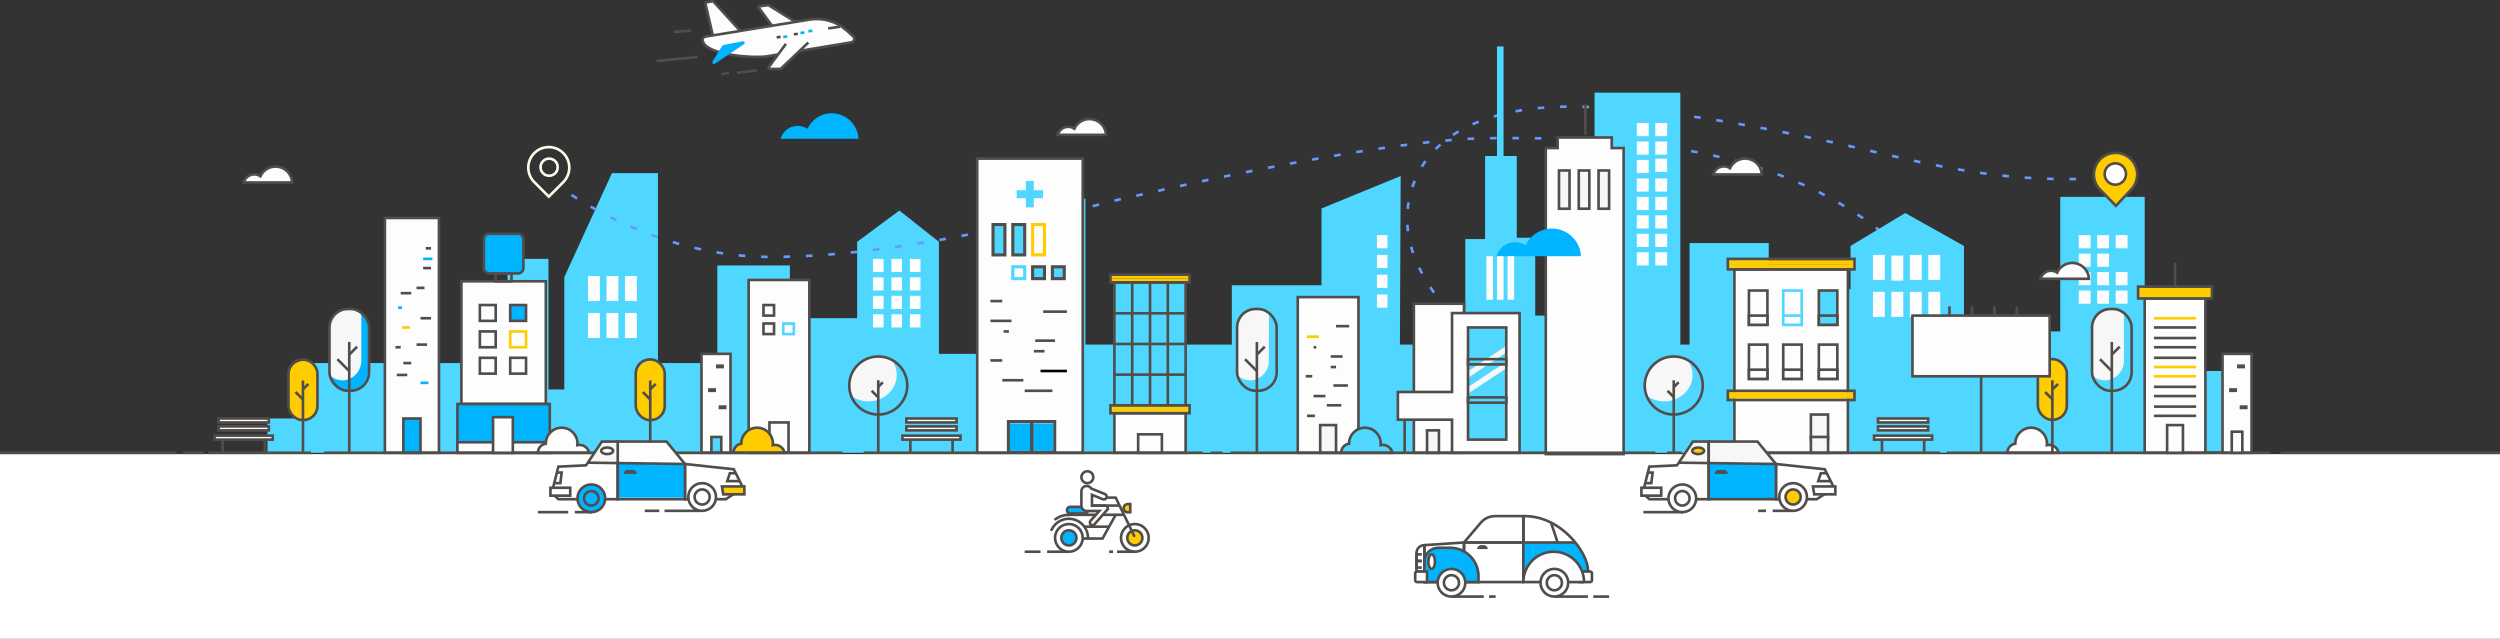 <svg id="e0WNcfZ92PH1" xmlns="http://www.w3.org/2000/svg" xmlns:xlink="http://www.w3.org/1999/xlink" viewBox="0 0 1895.08 484.23" shape-rendering="geometricPrecision" text-rendering="geometricPrecision"><rect x="0" y="0" width="1895.08" height="484.23" fill="#333333" stroke="none"/><g><g><rect width="1895.08" height="141" rx="0" ry="0" transform="translate(0 344.23)" fill="#fff"/><g><circle r="6.5" transform="translate(416.25 126.73)" fill="none" stroke="#fffbeb" stroke-width="2" stroke-miterlimit="10"/><path d="M416,149.05l-11-11c-4.452-4.45-5.784-11.143-3.376-16.958s8.082-9.607,14.376-9.607s11.968,3.792,14.376,9.607s1.075,12.508-3.376,16.958v0Z" fill="none" stroke="#fffbeb" stroke-width="2" stroke-miterlimit="10"/></g><polygon points="235.75,275.23 241.14,275.23 345.18,275.23 384.75,275.23 384.75,196.23 415.75,196.23 415.75,295.23 427.75,295.23 427.75,210.11 463.88,131.23 498.75,131.23 498.75,275.23 543.75,275.23 543.75,201.23 598.75,201.23 598.75,275.23 610.75,275.23 610.75,241.23 649.75,241.23 649.75,183.32 681.74,159.58 711.75,183.32 711.75,268.23 770.75,268.23 770.75,185.41 822.75,150.18 822.75,261.23 858.75,261.23 858.75,275.85 858.75,292.23 885.75,292.23 885.75,343.23 202.75,343.23 202.75,317.23 235.75,317.23 235.75,275.23 235.75,275.23" fill="#50d7ff"/><polygon points="349.75,306.23 413.75,306.23 413.75,213.23 349.75,213.23 349.75,306.23 349.75,306.23" fill="#fdfdfd" stroke="#514d4b" stroke-width="2" stroke-miterlimit="2.61"/><polygon points="363.75,243.23 375.75,243.23 375.75,231.23 363.75,231.23 363.75,243.23 363.75,243.23" fill="#fdfdfd" stroke="#514d4b" stroke-width="2" stroke-miterlimit="2.61"/><rect width="38" height="3" rx="0" ry="0" transform="translate(165.75 317.23)" fill="#fdfdfd" stroke="#514d4b" stroke-width="2" stroke-miterlimit="2.61"/><rect width="38" height="3" rx="0" ry="0" transform="translate(165.75 323.23)" fill="#fdfdfd" stroke="#514d4b" stroke-width="2" stroke-miterlimit="2.61"/><rect width="44" height="3" rx="0" ry="0" transform="translate(162.75 330.23)" fill="#fdfdfd" stroke="#514d4b" stroke-width="2" stroke-miterlimit="2.61"/><line x1="168.75" y1="343.23" x2="168.75" y2="333.23" fill="none" stroke="#514d4b" stroke-width="2" stroke-miterlimit="2.61"/><line x1="200.75" y1="333.23" x2="200.75" y2="343.23" fill="none" stroke="#514d4b" stroke-width="2" stroke-miterlimit="2.61"/><rect width="38" height="3" rx="0" ry="0" transform="translate(687.08 317.23)" fill="#fdfdfd" stroke="#514d4b" stroke-width="2" stroke-miterlimit="2.61"/><rect width="38" height="3" rx="0" ry="0" transform="translate(687.08 323.23)" fill="#fdfdfd" stroke="#514d4b" stroke-width="2" stroke-miterlimit="2.61"/><rect width="44" height="3" rx="0" ry="0" transform="translate(684.08 330.23)" fill="#fdfdfd" stroke="#514d4b" stroke-width="2" stroke-miterlimit="2.61"/><line x1="690.08" y1="343.23" x2="690.08" y2="333.23" fill="none" stroke="#514d4b" stroke-width="2" stroke-miterlimit="2.61"/><line x1="722.08" y1="333.23" x2="722.08" y2="343.23" fill="none" stroke="#514d4b" stroke-width="2" stroke-miterlimit="2.61"/><g><path d="M433.25,147.73c18,12,76,46.38,148,47c116,1,263-44,270-44c0,0,190.5-45.5,278-46c99.93-.57,206.76,4.07,290.34,65.94c30.27,22.4,61.22,64.77,28.32,99.26-15.28,16-37.6,23-59.17,27.93-47.55,10.94-97,15.23-145.31,8.11-43.85-6.47-86.8-22.66-122.21-49.63-31.08-23.67-61.2-62.85-53.24-104.19c11.54-59.87,77.82-72.47,128.64-71.29c62.36,1.45,124,12.63,184.87,25.38c58.11,12.17,117.26,31,194.26,29.49" fill="none" stroke="#69f" stroke-width="2" stroke-miterlimit="10" stroke-dasharray="5,12"/></g><polygon points="884.75,261.23 933.75,261.23 933.75,216.23 1001.75,216.23 1001.75,158.02 1061.75,133.42 1061.18,261.23 1110.75,261.23 1110.75,181.23 1125.75,181.23 1125.75,118.23 1134.75,118.23 1134.75,35.23 1139.75,35.23 1139.75,118.23 1149.75,118.23 1149.75,180.23 1163.75,180.23 1163.75,239.23 1180.75,239.23 1180.75,216.23 1208.75,216.23 1208.75,70.23 1273.75,70.23 1273.75,261.23 1280.75,261.23 1280.75,184.23 1340.75,184.23 1340.75,261.23 1363.75,261.23 1363.75,219.23 1402.75,219.23 1402.75,186.42 1444.22,161.48 1488.75,186.42 1488.75,251.23 1561.75,251.23 1561.75,149.23 1625.75,149.23 1625.75,243.23 1669.75,243.23 1669.75,261.15 1669.75,281.23 1702.75,281.23 1702.75,342.23 1670.13,342.23 1663.6,343.23 884.75,343.23 884.75,261.23 884.75,261.23" fill="#50d7ff"/><polygon points="1684.75,343.23 1706.75,343.23 1706.75,268.23 1684.75,268.23 1684.75,343.23 1684.75,343.23" fill="#fdfdfd" stroke="#514d4b" stroke-width="2" stroke-miterlimit="2.61"/><polygon points="1314.75,343.23 1400.75,343.23 1400.75,204.23 1314.75,204.23 1314.75,343.23 1314.75,343.23" fill="#fdfdfd" stroke="#514d4b" stroke-width="2" stroke-miterlimit="2.61"/><polygon points="1325.75,246.23 1339.75,246.23 1339.75,220.23 1325.75,220.23 1325.75,246.23 1325.75,246.23" fill="#fdfdfd" stroke="#514d4b" stroke-width="2" stroke-miterlimit="2.61"/><polygon points="1325.75,246.23 1339.75,246.23 1339.75,239.23 1325.75,239.23 1325.75,246.23 1325.75,246.23" fill="#fdfdfd" stroke="#514d4b" stroke-width="2" stroke-miterlimit="2.61"/><polygon points="1351.75,246.23 1365.75,246.23 1365.75,220.23 1351.75,220.23 1351.75,246.23 1351.75,246.23" fill="#fdfdfd" stroke="#50d7ff" stroke-width="2" stroke-miterlimit="2.61"/><polygon points="1351.75,246.23 1365.75,246.23 1365.75,239.23 1351.75,239.23 1351.75,246.23 1351.75,246.23" fill="#fdfdfd" stroke="#50d7ff" stroke-width="2" stroke-miterlimit="2.61"/><polygon points="1378.75,246.23 1392.75,246.23 1392.75,220.23 1378.75,220.23 1378.75,246.23 1378.75,246.23" fill="#50d7ff" stroke="#514d4b" stroke-width="2" stroke-miterlimit="2.61"/><polygon points="1378.75,246.23 1392.75,246.23 1392.75,239.23 1378.75,239.23 1378.75,246.23 1378.75,246.23" fill="#50d7ff" stroke="#514d4b" stroke-width="2" stroke-miterlimit="2.61"/><polygon points="1325.75,287.23 1339.75,287.23 1339.75,261.23 1325.75,261.23 1325.75,287.23 1325.75,287.23" fill="#fdfdfd" stroke="#514d4b" stroke-width="2" stroke-miterlimit="2.61"/><polygon points="1325.75,287.23 1339.75,287.23 1339.75,280.23 1325.75,280.23 1325.75,287.23 1325.75,287.23" fill="#fdfdfd" stroke="#514d4b" stroke-width="2" stroke-miterlimit="2.61"/><polygon points="1351.75,287.23 1365.75,287.23 1365.75,261.23 1351.75,261.23 1351.75,287.23 1351.75,287.23" fill="#fdfdfd" stroke="#514d4b" stroke-width="2" stroke-miterlimit="2.61"/><polygon points="1351.75,287.23 1365.75,287.23 1365.75,280.23 1351.75,280.23 1351.75,287.23 1351.75,287.23" fill="#fdfdfd" stroke="#514d4b" stroke-width="2" stroke-miterlimit="2.61"/><polygon points="1378.75,287.23 1392.75,287.23 1392.75,261.23 1378.75,261.23 1378.75,287.23 1378.75,287.23" fill="#fdfdfd" stroke="#514d4b" stroke-width="2" stroke-miterlimit="2.61"/><polygon points="1378.75,287.23 1392.75,287.23 1392.75,280.23 1378.75,280.23 1378.75,287.23 1378.75,287.23" fill="#fdfdfd" stroke="#514d4b" stroke-width="2" stroke-miterlimit="2.61"/><polygon points="1372.72,333.23 1385.72,333.23 1385.72,314.23 1372.72,314.23 1372.72,333.23 1372.72,333.23" fill="#f7f7f7" stroke="#514d4b" stroke-width="2" stroke-miterlimit="2.61"/><polygon points="1372.72,343.23 1385.72,343.23 1385.72,331.23 1372.72,331.23 1372.72,343.23 1372.72,343.23" fill="#f7f7f7" stroke="#514d4b" stroke-width="2" stroke-miterlimit="2.61"/><polygon points="1625.75,343.23 1671.75,343.23 1671.75,226.23 1625.75,226.23 1625.75,343.23 1625.75,343.23" fill="#fdfdfd" stroke="#514d4b" stroke-width="2" stroke-miterlimit="2.61"/><polygon points="1663.51,316.23 1632.75,316.23 1632.75,314.23 1664.75,314.23 1664.75,316.23 1663.51,316.23 1663.51,316.23" fill="#514d4b"/><polygon points="1663.55,309.23 1632.75,309.23 1632.75,307.23 1664.75,307.23 1664.75,309.23 1663.55,309.23 1663.55,309.23" fill="#514d4b"/><polygon points="1663.58,301.23 1632.75,301.23 1632.75,299.23 1664.75,299.23 1664.75,301.23 1663.58,301.23 1663.58,301.23" fill="#514d4b"/><polygon points="1663.58,294.23 1632.75,294.23 1632.75,292.23 1664.75,292.23 1664.75,294.23 1663.58,294.23 1663.58,294.23" fill="#514d4b"/><polygon points="1663.61,286.23 1632.75,286.23 1632.75,284.23 1664.75,284.23 1664.75,286.23 1663.61,286.23 1663.61,286.23" fill="#fc0"/><polygon points="1663.6,279.23 1632.75,279.23 1632.75,277.23 1664.75,277.23 1664.75,279.23 1663.6,279.23 1663.6,279.23" fill="#fc0"/><polygon points="1663.6,272.23 1632.75,272.23 1632.75,270.23 1664.75,270.23 1664.75,272.23 1663.6,272.23 1663.6,272.23" fill="#514d4b"/><polygon points="1663.64,264.23 1632.75,264.23 1632.75,262.23 1664.75,262.23 1664.75,264.23 1663.64,264.23 1663.64,264.23" fill="#514d4b"/><polygon points="1663.67,257.23 1632.75,257.23 1632.75,255.23 1664.75,255.23 1664.75,257.23 1663.67,257.23 1663.67,257.23" fill="#514d4b"/><polygon points="1663.67,249.23 1632.75,249.23 1632.75,247.23 1664.75,247.23 1664.75,249.23 1663.67,249.23 1663.67,249.23" fill="#514d4b"/><polygon points="1663.71,242.23 1632.75,242.23 1632.75,240.23 1664.75,240.23 1664.75,242.23 1663.71,242.23 1663.71,242.23" fill="#fc0"/><polygon points="1700.82,279.23 1695.75,279.23 1695.75,276.23 1701.75,276.23 1701.75,279.23 1700.82,279.23 1700.82,279.23" fill="#514d4b"/><polygon points="1694.62,297.23 1689.75,297.23 1689.75,294.23 1695.75,294.23 1695.75,297.23 1694.62,297.23 1694.62,297.23" fill="#514d4b"/><polygon points="1702.61,310.23 1697.75,310.23 1697.75,307.23 1703.75,307.23 1703.75,310.23 1702.61,310.23 1702.61,310.23" fill="#514d4b"/><g><path d="M1592.05,143.94l-.41-.43c-4.455-4.782-5.653-11.75-3.049-17.745s8.513-9.877,15.049-9.885c4.358-.008,8.541,1.717,11.627,4.795s4.821,7.257,4.823,11.615v0c0,1.757-.28,3.502-.83,5.17-.553,1.668-1.374,3.235-2.43,4.64-.585.768-1.22,1.496-1.9,2.18-3.7,3.9-7.37,7.84-11,11.75l-11.41-11.72c-.17-.15-.31-.29-.42-.4Z" fill="#fc0" stroke="#514d4b" stroke-width="2" stroke-miterlimit="2.61"/><path d="M1603.47,123.81c3.862-.005,7.189,2.72,7.945,6.507s-1.271,7.58-4.839,9.058-7.683.227-9.825-2.986-1.716-7.492,1.02-10.218c1.514-1.509,3.563-2.357,5.7-2.36Z" fill="#fff" stroke="#514d4b" stroke-width="2" stroke-miterlimit="2.61"/></g><polygon points="983.75,343.23 1029.75,343.23 1029.75,225.23 983.75,225.23 983.75,343.23 983.75,343.23" fill="#fdfdfd" stroke="#514d4b" stroke-width="2" stroke-miterlimit="2.61"/><polygon points="1071.75,343.23 1109.75,343.23 1109.75,230.23 1071.75,230.23 1071.75,343.23 1071.75,343.23" fill="#fdfdfd" stroke="#514d4b" stroke-width="2" stroke-miterlimit="2.61"/><polygon points="1221.75,111.23 1221.75,103.23 1180.75,103.23 1180.75,111.23 1171.75,111.23 1171.75,343.23 1230.75,343.23 1230.75,111.23 1221.75,111.23" transform="translate(0 1)" fill="#fdfdfd" stroke="#514d4b" stroke-width="2" stroke-miterlimit="2.61"/><polygon points="1081.75,343.23 1090.75,343.23 1090.75,326.23 1081.75,326.23 1081.75,343.23 1081.75,343.23" fill="#f7f7f7" stroke="#514d4b" stroke-width="2" stroke-miterlimit="2.61"/><polygon points="1100.68,237.33 1100.68,297.14 1059.75,297.14 1059.75,297.39 1059.64,297.39 1059.64,317.94 1059.75,317.94 1059.75,318.14 1100.68,318.14 1100.68,343.23 1151.87,343.23 1151.87,237.33 1100.68,237.33" fill="#fdfdfd" stroke="#514d4b" stroke-width="2" stroke-miterlimit="2.61"/><polygon points="1000.75,343.23 1012.75,343.23 1012.75,322.23 1000.75,322.23 1000.75,343.23 1000.75,343.23" fill="#f7f7f7" stroke="#514d4b" stroke-width="2" stroke-miterlimit="2.61"/><polygon points="995.24,316.23 990.75,316.23 990.75,314.23 996.75,314.23 996.75,316.23 995.24,316.23 995.24,316.23" fill="#514d4b"/><polygon points="1015.26,308.23 1005.75,308.23 1005.75,306.23 1016.75,306.23 1016.75,308.23 1015.26,308.23 1015.26,308.23" fill="#514d4b"/><polygon points="1003.38,301.23 995.75,301.23 995.75,299.23 1004.75,299.23 1004.75,301.23 1003.38,301.23 1003.38,301.23" fill="#514d4b"/><polygon points="1021.09,293.23 1010.75,293.23 1010.75,291.23 1021.75,291.23 1021.75,293.23 1021.09,293.23 1021.09,293.23" fill="#514d4b"/><polygon points="993.9,286.23 989.75,286.23 989.75,284.23 994.75,284.23 994.75,286.23 993.9,286.23 993.9,286.23" fill="#514d4b"/><polygon points="1011.77,279.23 1008.75,279.23 1008.75,277.23 1012.75,277.23 1012.75,279.23 1011.77,279.23 1011.77,279.23" fill="#514d4b"/><polygon points="1016.6,271.23 1008.75,271.23 1008.75,269.23 1017.75,269.23 1017.75,271.23 1016.6,271.23 1016.6,271.23" fill="#514d4b"/><polygon points="997.21,264.23 995.75,264.23 995.75,262.23 997.75,262.23 997.75,264.23 997.21,264.23 997.21,264.23" fill="#514d4b"/><polygon points="997.92,256.23 990.75,256.23 990.75,254.23 999.75,254.23 999.75,256.23 997.92,256.23 997.92,256.23" fill="#fc0"/><polygon points="1021.19,248.23 1012.75,248.23 1012.75,246.23 1022.75,246.23 1022.75,248.23 1021.19,248.23 1021.19,248.23" fill="#514d4b"/><polygon points="841.75,213.23 901.75,213.23 901.75,211.23 841.75,211.23 841.75,213.23 841.75,213.23" fill="#fc0"/><polygon points="841.75,211.23 901.75,211.23 901.75,209.23 841.75,209.23 841.75,211.23 841.75,211.23" fill="#fc0"/><polygon points="841.75,214.23 901.75,214.23 901.75,208.23 841.75,208.23 841.75,214.23 841.75,214.23" fill="none" stroke="#514d4b" stroke-width="2" stroke-miterlimit="2.61"/><polygon points="1309.75,203.23 1405.75,203.23 1405.75,200.23 1309.75,200.23 1309.75,203.23 1309.75,203.23" fill="#fc0"/><polygon points="1309.75,200.23 1405.75,200.23 1405.75,197.23 1309.75,197.23 1309.75,200.23 1309.75,200.23" fill="#fc0"/><polygon points="1309.75,204.23 1405.75,204.23 1405.75,196.23 1309.75,196.23 1309.75,204.23 1309.75,204.23" fill="none" stroke="#514d4b" stroke-width="2" stroke-miterlimit="2.61"/><polygon points="1620.75,225.86 1676.75,225.86 1676.75,221.23 1620.75,221.23 1620.75,225.86 1620.75,225.86" fill="#fc0"/><polygon points="1620.75,221.73 1676.75,221.73 1676.75,218.23 1620.75,218.23 1620.75,221.73 1620.75,221.73" fill="#fc0"/><polygon points="1620.75,226.23 1676.75,226.23 1676.75,217.23 1620.75,217.23 1620.75,226.23 1620.75,226.23" fill="none" stroke="#514d4b" stroke-width="2" stroke-miterlimit="2.61"/><polygon points="1309.75,302.23 1405.75,302.23 1405.75,300.23 1309.75,300.23 1309.75,302.23 1309.75,302.23" fill="#fc0"/><polygon points="1309.75,300.23 1405.75,300.23 1405.75,297.23 1309.75,297.23 1309.75,300.23 1309.75,300.23" fill="#fc0"/><polygon points="1309.75,303.23 1405.75,303.23 1405.75,296.23 1309.75,296.23 1309.75,303.23 1309.75,303.23" fill="none" stroke="#514d4b" stroke-width="2" stroke-miterlimit="2.61"/><polygon points="844.75,307.23 898.75,307.23 898.75,214.23 844.75,214.23 844.75,307.23 844.75,307.23" fill="#50d7ff" stroke="#514d4b" stroke-width="2" stroke-miterlimit="2.61"/><polygon points="844.75,343.23 898.75,343.23 898.75,313.23 844.75,313.23 844.75,343.23 844.75,343.23" fill="#fdfdfd" stroke="#514d4b" stroke-width="2" stroke-miterlimit="2.61"/><polygon points="862.75,343.23 880.75,343.23 880.75,329.23 862.75,329.23 862.75,343.23 862.75,343.23" fill="#fdfdfd" stroke="#514d4b" stroke-width="2" stroke-miterlimit="2.61"/><polygon points="740.75,343.23 820.75,343.23 820.75,120.23 740.75,120.23 740.75,343.23 740.75,343.23" fill="#fdfdfd" stroke="#514d4b" stroke-width="2" stroke-miterlimit="2.61"/><polygon points="566.75,343.23 612.75,343.23 612.75,212.23 566.75,212.23 566.75,343.23 566.75,343.23" transform="translate(.76 0)" fill="#fdfdfd" stroke="#514d4b" stroke-width="2" stroke-miterlimit="2.61"/><polygon points="531.75,343.23 553.75,343.23 553.75,268.23 531.75,268.23 531.75,343.23 531.75,343.23" fill="#fdfdfd" stroke="#514d4b" stroke-width="2" stroke-miterlimit="2.61"/><polygon points="539.27,343.12 546.75,343.12 546.75,331.23 539.27,331.23 539.27,343.12 539.27,343.12" fill="#50d7ff" stroke="#514d4b" stroke-width="2" stroke-miterlimit="2.61"/><polygon points="583.27,343.12 597.75,343.12 597.75,320.23 583.27,320.23 583.27,343.12 583.27,343.12" fill="none" stroke="#514d4b" stroke-width="2" stroke-miterlimit="2.61"/><polygon points="578.75,253.23 586.75,253.23 586.75,245.23 578.75,245.23 578.75,253.23 578.75,253.23" fill="none" stroke="#514d4b" stroke-width="2" stroke-miterlimit="2.61"/><polygon points="578.75,239.23 586.75,239.23 586.75,231.23 578.75,231.23 578.75,239.23 578.75,239.23" fill="none" stroke="#514d4b" stroke-width="2" stroke-miterlimit="2.61"/><polygon points="593.75,253.23 601.75,253.23 601.75,245.23 593.75,245.23 593.75,253.23 593.75,253.23" fill="none" stroke="#50d7ff" stroke-width="2" stroke-miterlimit="2.61"/><polygon points="593.75,239.23 601.75,239.23 601.75,231.23 593.75,231.23 593.75,239.23 593.75,239.23" fill="none" stroke-width="2" stroke-miterlimit="2.61"/><polygon points="547.84,279.23 542.75,279.23 542.75,276.23 548.75,276.23 548.75,279.23 547.84,279.23 547.84,279.23" fill="#514d4b"/><polygon points="541.63,297.23 536.75,297.23 536.75,294.23 542.75,294.23 542.75,297.23 541.63,297.23 541.63,297.23" fill="#514d4b"/><polygon points="549.62,310.23 544.75,310.23 544.75,307.23 550.75,307.23 550.75,310.23 549.62,310.23 549.62,310.23" fill="#514d4b"/><polygon points="795.75,297.23 776.75,297.23 776.75,295.23 797.75,295.23 797.75,297.23 795.75,297.23 795.75,297.23" fill="#514d4b"/><polygon points="774.23,289.23 759.75,289.23 759.75,287.23 775.75,287.23 775.75,289.23 774.23,289.23 774.23,289.23" fill="#514d4b"/><polygon points="806.31,282.23 788.75,282.23 788.75,280.23 808.75,280.23 808.75,282.23 806.31,282.23 806.31,282.23"/><polygon points="757.07,274.23 750.75,274.23 750.75,272.23 759.75,272.23 759.75,274.23 757.07,274.23 757.07,274.23" fill="#514d4b"/><polygon points="789.43,267.23 783.75,267.23 783.75,265.23 791.75,265.23 791.75,267.23 789.43,267.23 789.43,267.23" fill="#514d4b"/><polygon points="798.18,259.23 784.75,259.23 784.75,257.23 799.75,257.23 799.75,259.23 798.18,259.23 798.18,259.23" fill="#514d4b"/><polygon points="763.06,252.23 760.75,252.23 760.75,250.23 764.75,250.23 764.75,252.23 763.06,252.23 763.06,252.23" fill="#514d4b"/><polygon points="764.36,244.23 750.75,244.23 750.75,242.23 766.75,242.23 766.75,244.23 764.36,244.23 764.36,244.23" fill="#514d4b"/><polygon points="806.48,237.23 790.75,237.23 790.75,235.23 808.75,235.23 808.75,237.23 806.48,237.23 806.48,237.23" fill="#514d4b"/><polygon points="758.21,229.23 750.75,229.23 750.75,227.23 759.75,227.23 759.75,229.23 758.21,229.23 758.21,229.23" fill="#514d4b"/><path d="M764.4,318.38h36.28v25.5h-37.44v-25.5Zm34,2.34h-32.83v20.83h32.78v-20.83Z" fill="#514d4b"/><polygon points="291.75,343.23 332.75,343.23 332.75,165.23 291.75,165.23 291.75,343.23 291.75,343.23" fill="#fdfdfd" stroke="#514d4b" stroke-width="2" stroke-miterlimit="2.61"/><polygon points="346.75,343.23 416.75,343.23 416.75,306.23 346.75,306.23 346.75,343.23 346.75,343.23" fill="#00b4ff" stroke="#514d4b" stroke-width="2" stroke-miterlimit="2.61"/><polygon points="346.75,343.23 416.75,343.23 416.75,335.23 346.75,335.23 346.75,343.23 346.75,343.23" fill="#fdfdfd" stroke="#514d4b" stroke-width="2" stroke-miterlimit="2.61"/><path d="M439.25,337.23c-.524.003-1.046.057-1.56.16.04-.385.06-.773.06-1.16c0-6.627-5.373-12-12-12s-12,5.373-12,12v.08c-3.441.497-5.996,3.443-6,6.92h38.85c-.716-3.49-3.787-5.997-7.35-6Z" fill="#fdfdfd" stroke="#514d4b" stroke-width="2" stroke-miterlimit="2.61"/><path d="M587.41,337.23c-.524.003-1.046.057-1.56.16.04-.385.06-.773.06-1.16c0-6.627-5.373-12-12-12s-12,5.373-12,12v.08c-3.441.497-5.996,3.443-6,6.92h38.84c-.712-3.489-3.779-5.996-7.34-6Z" fill="#fc0" stroke="#514d4b" stroke-width="2" stroke-miterlimit="2.61"/><path d="M1048.14,337.23c-.524.003-1.046.057-1.56.16.04-.385.06-.773.06-1.16c0-6.627-5.373-12-12-12s-12,5.373-12,12v.08c-3.441.497-5.996,3.443-6,6.92h38.85c-.713-3.492-3.785-6.001-7.35-6Z" fill="#50d7ff" stroke="#514d4b" stroke-width="2" stroke-miterlimit="2.61"/><path d="M1553.16,337.23c-.524.003-1.046.057-1.56.16.04-.385.06-.773.06-1.16c0-6.627-5.373-12-12-12s-12,5.373-12,12v.08c-3.441.497-5.996,3.443-6,6.92h38.85c-.713-3.492-3.785-6.001-7.35-6Z" fill="#fdfdfd" stroke="#514d4b" stroke-width="2" stroke-miterlimit="2.61"/><polygon points="305.75,343.23 318.75,343.23 318.75,317.23 305.75,317.23 305.75,343.23 305.75,343.23" fill="#00b4ff" stroke="#514d4b" stroke-width="2" stroke-miterlimit="2.61"/><polygon points="303.2,264.23 299.75,264.23 299.75,262.23 303.75,262.23 303.75,264.23 303.2,264.23 303.2,264.23" fill="#514d4b"/><polygon points="310.75,223.23 303.75,223.23 303.75,221.23 311.75,221.23 311.75,223.23 310.75,223.23 310.75,223.23" fill="#514d4b"/><polygon points="310.03,249.23 304.75,249.23 304.75,247.23 310.75,247.23 310.75,249.23 310.03,249.23 310.03,249.23" fill="#fc0"/><polygon points="325.82,242.23 318.75,242.23 318.75,240.23 326.75,240.23 326.75,242.23 325.82,242.23 325.82,242.23" fill="#514d4b"/><polygon points="304.5,234.23 301.75,234.23 301.75,232.23 304.75,232.23 304.75,234.23 304.5,234.23 304.5,234.23" fill="#00b4ff"/><polygon points="320.43,219.23 315.75,219.23 315.75,217.23 321.75,217.23 321.75,219.23 320.43,219.23 320.43,219.23" fill="#514d4b"/><polygon points="326.35,204.23 320.75,204.23 320.75,202.23 326.75,202.23 326.75,204.23 326.35,204.23 326.35,204.23" fill="#514d4b"/><polygon points="327.01,197.23 320.75,197.23 320.75,195.23 327.75,195.23 327.75,197.23 327.01,197.23 327.01,197.23" fill="#00b4ff"/><polygon points="326.2,189.23 322.75,189.23 322.75,187.23 326.75,187.23 326.75,189.23 326.2,189.23 326.2,189.23" fill="#514d4b"/><polygon points="324.06,291.23 318.75,291.23 318.75,289.23 324.75,289.23 324.75,291.23 324.06,291.23 324.06,291.23" fill="#00b4ff"/><polygon points="310.95,276.23 305.75,276.23 305.75,274.23 311.75,274.23 311.75,276.23 310.95,276.23 310.95,276.23" fill="#514d4b"/><polygon points="322.7,262.23 315.75,262.23 315.75,260.23 323.75,260.23 323.75,262.23 322.7,262.23 322.7,262.23" fill="#514d4b"/><polygon points="308.08,285.23 300.75,285.23 300.75,283.23 308.75,283.23 308.75,285.23 308.08,285.23 308.08,285.23" fill="#514d4b"/><g><path d="M192.75,132.17c1.649-0,3.261.49,4.63,1.41c2.444-5.288,8.186-8.22,13.903-7.101s9.928,6.001,10.197,11.821h-36.73c.976-3.616,4.255-6.128,8-6.13Z" fill="#fdfdfd" stroke="#514d4b" stroke-width="2" stroke-miterlimit="2.61"/></g><g><path d="M809.75,96.11c1.649-.009,3.262.479,4.63,1.4c2.462-5.255,8.185-8.158,13.879-7.042s9.897,5.967,10.191,11.762h-36.7c.98-3.612,4.258-6.12,8-6.12Z" fill="#fdfdfd" stroke="#514d4b" stroke-width="2" stroke-miterlimit="2.61"/></g><g><path d="M1306.75,126.11c1.649-.009,3.262.479,4.63,1.4c2.444-5.288,8.186-8.22,13.903-7.101s9.928,6.001,10.197,11.821h-36.73c.98-3.612,4.258-6.12,8-6.12Z" fill="#fdfdfd" stroke="#514d4b" stroke-width="2" stroke-miterlimit="2.61"/></g><g><path d="M604.62,95.39c2.649.001,5.238.788,7.44,2.26c3.922-8.493,13.142-13.204,22.322-11.406s15.941,9.641,16.368,18.986h-59c1.585-5.804,6.854-9.832,12.87-9.84Z" fill="#00b4ff"/></g><polygon points="765.57,320.91 798.35,320.91 798.35,341.74 765.57,341.74 765.57,320.91 765.57,320.91" fill="#00b4ff" stroke-width="0.18" stroke-miterlimit="2.61"/><polygon points="783.32,321.52 783.32,343.96 780.86,343.96 780.86,318.88 783.32,318.88 783.32,321.52 783.32,321.52" fill="#514d4b"/><line x1="0" y1="343.23" x2="133.75" y2="343.23" fill="none" stroke="#514d4b" stroke-width="2" stroke-miterlimit="2.61"/><line x1="138.75" y1="343.23" x2="154.75" y2="343.23" fill="none" stroke="#514d4b" stroke-width="2" stroke-miterlimit="2.61"/><line x1="157.75" y1="343.23" x2="235.75" y2="343.23" fill="none" stroke="#514d4b" stroke-width="2" stroke-miterlimit="2.61"/><line x1="245.75" y1="343.23" x2="638.75" y2="343.23" fill="none" stroke="#514d4b" stroke-width="2" stroke-miterlimit="2.61"/><line x1="654.75" y1="343.23" x2="911.75" y2="343.23" fill="none" stroke="#514d4b" stroke-width="2" stroke-miterlimit="2.61"/><line x1="917.75" y1="343.23" x2="926.75" y2="343.23" fill="none" stroke="#514d4b" stroke-width="2" stroke-miterlimit="2.61"/><line x1="932.75" y1="343.23" x2="1254.75" y2="343.23" fill="none" stroke="#514d4b" stroke-width="2" stroke-miterlimit="2.61"/><line x1="1263.75" y1="343.23" x2="1274.75" y2="343.23" fill="none" stroke="#514d4b" stroke-width="2" stroke-miterlimit="2.61"/><line x1="1314.75" y1="343.23" x2="1470.75" y2="343.23" fill="none" stroke="#514d4b" stroke-width="2" stroke-miterlimit="2.61"/><line x1="1475.75" y1="343.23" x2="1720.75" y2="343.23" fill="none" stroke="#514d4b" stroke-width="2" stroke-miterlimit="2.61"/><line x1="1728.75" y1="343.23" x2="1895.08" y2="343.23" fill="none" stroke="#514d4b" stroke-width="2" stroke-miterlimit="2.61"/><circle r="22" transform="translate(665.75 292.23)" fill="#f7f7f7"/><path d="M675.75,272.63c2.58,3.318,3.986,7.397,4,11.6c0,11-9.63,20-21.5,20-4.658.012-9.203-1.432-13-4.13c3.505,9.179,12.671,14.921,22.459,14.07s17.826-8.09,19.693-17.736-2.888-19.361-11.652-23.804Z" fill="#50d7ff"/><circle r="22" transform="translate(665.75 292.23)" fill="none" stroke="#514d4b" stroke-width="2" stroke-miterlimit="2.61"/><line x1="665.75" y1="293.23" x2="669.25" y2="289.73" fill="none" stroke="#514d4b" stroke-width="2" stroke-miterlimit="2.61"/><line x1="665.75" y1="301.23" x2="660.75" y2="296.23" fill="none" stroke="#514d4b" stroke-width="2" stroke-miterlimit="2.61"/><line x1="665.75" y1="343.23" x2="665.75" y2="288.23" fill="none" stroke="#514d4b" stroke-width="2" stroke-miterlimit="2.61"/><circle r="22" transform="translate(1268.75 292.23)" fill="#f7f7f7"/><path d="M1279,272.63c2.58,3.318,3.986,7.397,4,11.6c0,11-9.63,20-21.5,20-4.657.007-9.201-1.437-13-4.13c3.505,9.179,12.671,14.921,22.459,14.07s17.826-8.09,19.693-17.736-2.888-19.361-11.652-23.804Z" fill="#50d7ff"/><circle r="22" transform="translate(1268.75 292.23)" fill="none" stroke="#514d4b" stroke-width="2" stroke-miterlimit="2.61"/><line x1="1269.01" y1="293.23" x2="1272.51" y2="289.73" fill="none" stroke="#514d4b" stroke-width="2" stroke-miterlimit="2.61"/><line x1="1269.01" y1="301.23" x2="1264.01" y2="296.23" fill="none" stroke="#514d4b" stroke-width="2" stroke-miterlimit="2.61"/><line x1="1268.75" y1="343.23" x2="1268.75" y2="288.23" fill="none" stroke="#514d4b" stroke-width="2" stroke-miterlimit="2.61"/><rect width="21.46" height="45.28" rx="10.73" ry="10.73" transform="translate(482.43 273.57)" fill="#fc0"/><path d="M500,276v26.62c-.013,4.034-2.289,7.719-5.89,9.536s-7.917,1.46-11.17-.926c1.543,5.099,6.593,8.294,11.862,7.504s9.159-5.326,9.138-10.654v-23.79c-.003-3.215-1.449-6.258-3.94-8.29Z" fill="#fc0"/><rect width="22" height="46" rx="10.73" ry="10.73" transform="translate(481.9 272.44)" fill="none" stroke="#514d4b" stroke-width="2" stroke-miterlimit="2.61"/><line x1="493.16" y1="294.89" x2="497.03" y2="291.02" fill="none" stroke="#514d4b" stroke-width="2" stroke-miterlimit="2.61"/><line x1="493.16" y1="303.05" x2="487.29" y2="297.18" fill="none" stroke="#514d4b" stroke-width="2" stroke-miterlimit="2.61"/><line x1="492.9" y1="343.44" x2="492.9" y2="288.44" fill="none" stroke="#514d4b" stroke-width="2" stroke-miterlimit="2.61"/><path d="M1556.25,273.23v0c5.799,0,10.5,4.701,10.5,10.5v24c0,5.799-4.701,10.5-10.5,10.5v0c-5.799,0-10.5-4.701-10.5-10.5v-24c0-5.799,4.701-10.5,10.5-10.5Z" fill="#fc0"/><path d="M1562.75,275.57v27.09c.041,4.142-2.265,7.95-5.953,9.834s-8.126,1.518-11.457-.944c.862,2.788,2.796,5.119,5.376,6.48s5.596,1.642,8.384.78l.24-.08c4.492-1.514,7.489-5.76,7.41-10.5v-24.23c-.016-3.264-1.482-6.353-4-8.43Z" fill="#fc0"/><rect width="22" height="46" rx="10.73" ry="10.73" transform="translate(1544.75 272.23)" fill="none" stroke="#514d4b" stroke-width="2" stroke-miterlimit="2.61"/><line x1="1556.16" y1="294.89" x2="1560.03" y2="291.02" fill="none" stroke="#514d4b" stroke-width="2" stroke-miterlimit="2.61"/><line x1="1556.16" y1="303.05" x2="1550.29" y2="297.18" fill="none" stroke="#514d4b" stroke-width="2" stroke-miterlimit="2.61"/><line x1="1555.75" y1="343.23" x2="1555.75" y2="288.23" fill="none" stroke="#514d4b" stroke-width="2" stroke-miterlimit="2.61"/><path d="M229.92,273.57v0c2.846,0,5.575,1.13,7.587,3.143s3.143,4.741,3.143,7.587v23.82c.003,2.847-1.127,5.577-3.14,7.59s-4.744,3.142-7.59,3.14v0c-2.847.003-5.577-1.127-7.59-3.14s-3.142-4.744-3.14-7.59v-23.82c0-2.846,1.13-5.575,3.143-7.587s4.741-3.143,7.587-3.143Z" fill="#fc0"/><path d="M236.75,276v26.62c-.005,4.044-2.285,7.742-5.897,9.562s-7.94,1.452-11.193-.952c1.543,5.099,6.593,8.294,11.862,7.504s9.159-5.326,9.138-10.654v-23.79c.008-3.21-1.428-6.254-3.91-8.29Z" fill="#fc0"/><rect width="22" height="46" rx="10.73" ry="10.73" transform="translate(218.65 272.44)" fill="none" stroke="#514d4b" stroke-width="2" stroke-miterlimit="2.61"/><line x1="229.91" y1="294.89" x2="233.78" y2="291.02" fill="none" stroke="#514d4b" stroke-width="2" stroke-miterlimit="2.61"/><line x1="229.91" y1="303.05" x2="224.04" y2="297.18" fill="none" stroke="#514d4b" stroke-width="2" stroke-miterlimit="2.61"/><line x1="229.65" y1="343.44" x2="229.65" y2="288.44" fill="none" stroke="#514d4b" stroke-width="2" stroke-miterlimit="2.61"/><rect width="30" height="62" rx="14.84" ry="14.84" transform="translate(249.75 234.23)" fill="#f7f7f7"/><path d="M273.89,236.23v37.1c.1,6.961-4.647,13.059-11.42,14.67-4.046.873-8.269-.147-11.47-2.77c2.06,7.24,8.91,12.23,16.56,10.68c6.851-1.536,11.69-7.66,11.6-14.68v-35c-.01-4.84-2.06-7.15-5.27-10Z" fill="#00b4ff"/><rect width="30" height="62" rx="14.04" ry="14.04" transform="translate(249.75 234.23)" fill="none" stroke="#514d4b" stroke-width="2" stroke-miterlimit="2.61"/><line x1="264.78" y1="268.76" x2="270.73" y2="262.81" fill="none" stroke="#514d4b" stroke-width="2" stroke-miterlimit="2.61"/><line x1="264.78" y1="281.31" x2="255.75" y2="272.29" fill="none" stroke="#514d4b" stroke-width="2" stroke-miterlimit="2.61"/><line x1="264.75" y1="343.23" x2="264.75" y2="259.23" fill="none" stroke="#514d4b" stroke-width="2" stroke-miterlimit="2.61"/><rect width="30" height="62" rx="14.84" ry="14.84" transform="translate(937.75 234.23)" fill="#f7f7f7"/><path d="M961.89,236.23v37.1c.1,6.961-4.647,13.059-11.42,14.67-4.046.873-8.269-.147-11.47-2.77c2.06,7.24,8.91,12.23,16.56,10.68c6.851-1.536,11.69-7.66,11.6-14.68v-35c-.01-4.84-2.06-7.15-5.27-10Z" fill="#50d7ff"/><rect width="30" height="62" rx="14.04" ry="14.04" transform="translate(937.75 234.23)" fill="none" stroke="#514d4b" stroke-width="2" stroke-miterlimit="2.61"/><line x1="952.78" y1="268.76" x2="958.73" y2="262.81" fill="none" stroke="#514d4b" stroke-width="2" stroke-miterlimit="2.61"/><line x1="952.78" y1="281.31" x2="943.75" y2="272.29" fill="none" stroke="#514d4b" stroke-width="2" stroke-miterlimit="2.61"/><line x1="952.75" y1="343.23" x2="952.75" y2="259.23" fill="none" stroke="#514d4b" stroke-width="2" stroke-miterlimit="2.61"/><rect width="30" height="62" rx="14.84" ry="14.84" transform="translate(1585.83 234.23)" fill="#f7f7f7"/><path d="M1610,236.23v37.1c.097,6.97-4.665,13.071-11.45,14.67-4.037.9-8.263-.091-11.48-2.69c2.07,7.24,8.91,12.23,16.57,10.68c6.862-1.543,11.7-7.688,11.59-14.72v-35c0-4.88-2.05-7.19-5.23-10.04Z" fill="#50d7ff"/><rect width="30" height="62" rx="14.04" ry="14.04" transform="translate(1585.83 234.23)" fill="none" stroke="#514d4b" stroke-width="2" stroke-miterlimit="2.61"/><line x1="1600.86" y1="268.76" x2="1606.81" y2="262.81" fill="none" stroke="#514d4b" stroke-width="2" stroke-miterlimit="2.61"/><line x1="1600.86" y1="281.31" x2="1591.83" y2="272.29" fill="none" stroke="#514d4b" stroke-width="2" stroke-miterlimit="2.61"/><line x1="1600.83" y1="343.23" x2="1600.83" y2="259.23" fill="none" stroke="#514d4b" stroke-width="2" stroke-miterlimit="2.61"/><polygon points="373.75,343.23 388.75,343.23 388.75,316.23 373.75,316.23 373.75,343.23 373.75,343.23" fill="#fdfdfd" stroke="#514d4b" stroke-width="2" stroke-miterlimit="2.61"/><polygon points="386.75,243.23 398.75,243.23 398.75,231.23 386.75,231.23 386.75,243.23 386.75,243.23" fill="#00b4ff" stroke="#514d4b" stroke-width="2" stroke-miterlimit="2.61"/><polygon points="363.75,263.23 375.75,263.23 375.75,251.23 363.75,251.23 363.75,263.23 363.75,263.23" fill="#fdfdfd" stroke="#514d4b" stroke-width="2" stroke-miterlimit="2.61"/><polygon points="386.75,263.23 398.75,263.23 398.75,251.23 386.75,251.23 386.75,263.23 386.75,263.23" fill="#fdfdfd" stroke="#fc0" stroke-width="2" stroke-miterlimit="2.61"/><polygon points="363.75,283.23 375.75,283.23 375.75,271.23 363.75,271.23 363.75,283.23 363.75,283.23" fill="#fdfdfd" stroke="#514d4b" stroke-width="2" stroke-miterlimit="2.61"/><polygon points="386.75,283.23 398.75,283.23 398.75,271.23 386.75,271.23 386.75,283.23 386.75,283.23" fill="#fdfdfd" stroke="#514d4b" stroke-width="2" stroke-miterlimit="2.61"/><polygon points="375.75,207.23 387.75,207.23 387.75,213.23 375.75,213.23 375.75,207.23 375.75,207.23" fill="none" stroke="#514d4b" stroke-width="2" stroke-miterlimit="2.61"/><rect width="30" height="30" rx="4" ry="4" transform="translate(366.75 177.23)" fill="#00b4ff" stroke="#514d4b" stroke-width="2" stroke-miterlimit="2.61"/><line x1="531.75" y1="387.23" x2="503.75" y2="387.23" fill="none" stroke="#514d4b" stroke-width="2" stroke-miterlimit="10"/><line x1="499.75" y1="387.23" x2="488.75" y2="387.23" fill="none" stroke="#514d4b" stroke-width="2" stroke-miterlimit="10"/><line x1="448.75" y1="388.23" x2="435.75" y2="388.23" fill="none" stroke="#514d4b" stroke-width="2" stroke-miterlimit="10"/><line x1="430.75" y1="388.23" x2="407.75" y2="388.23" fill="none" stroke="#514d4b" stroke-width="2" stroke-miterlimit="10"/><polygon points="519.25,351.73 556.25,355.73 563.25,369.73 550.25,378.4 519.25,378.4 519.25,351.73" fill="none" stroke="#514d4b" stroke-width="2" stroke-miterlimit="10"/><polygon points="468.75,351.23 468.75,378.4 518.75,378.4 518.75,351.73 468.75,351.23" transform="translate(0-1.17)" fill="#00b4ff"/><polygon points="468.75,335.23 468.75,351.23 518.75,351.23 505.75,335.23 468.75,335.23" fill="#fdfdfd"/><polygon points="468.25,334.73 468.25,378.4 519.25,378.4 519.25,351.73 505.25,334.73 468.25,334.73" fill="none" stroke="#514d4b" stroke-width="2" stroke-miterlimit="10"/><polygon points="467.75,335.23 467.75,351.23 444.75,351.23 455.75,335.23 467.75,335.23" fill="#f7f7f7"/><polygon points="468.25,334.73 468.25,378.4 423.25,378.4 418.25,373.73 423.25,353.73 444.25,352.73 456.25,334.73 468.25,334.73" fill="none" stroke="#514d4b" stroke-width="2" stroke-miterlimit="10"/><line x1="519.25" y1="351.73" x2="445.25" y2="350.73" fill="none" stroke="#514d4b" stroke-width="2" stroke-miterlimit="10"/><rect width="15" height="6" rx="0" ry="0" transform="translate(417.25 369.73)" fill="#fdfdfd" stroke="#514d4b" stroke-width="2" stroke-miterlimit="10"/><polygon points="548.25,374.73 564.25,374.73 564.25,368.73 547.25,368.73 548.25,374.73" fill="#fc0" stroke="#514d4b" stroke-width="2" stroke-miterlimit="10"/><polyline points="557.25,358.73 553.25,358.73 551.25,364.73 560.25,364.73" fill="none" stroke="#514d4b" stroke-width="2" stroke-miterlimit="10"/><circle r="10.5" transform="translate(448.25 377.73)" fill="#00b4ff" stroke="#514d4b" stroke-width="2" stroke-miterlimit="10"/><circle r="5.5" transform="translate(448.25 377.73)" fill="none" stroke="#514d4b" stroke-width="2" stroke-miterlimit="10"/><circle r="10.5" transform="translate(532.25 376.73)" fill="#fdfdfd" stroke="#514d4b" stroke-width="2" stroke-miterlimit="10"/><circle r="5.73" transform="translate(532.25 376.73)" fill="none" stroke="#514d4b" stroke-width="2" stroke-miterlimit="10"/><ellipse rx="4.5" ry="2.5" transform="translate(460.25 341.73)" fill="#fdfdfd" stroke="#514d4b" stroke-width="2" stroke-miterlimit="10"/><polyline points="422.75,358.23 425.75,358.23 424.75,366.23 420.75,366.23" fill="none" stroke="#514d4b" stroke-width="2" stroke-miterlimit="10"/><path d="M475.75,356.23h4c1.657,0,3,1.343,3,3h-10c0-1.657,1.343-3,3-3Z" fill="#514d4b"/><line x1="1358.75" y1="387.23" x2="1343.75" y2="387.23" fill="none" stroke="#514d4b" stroke-width="2" stroke-miterlimit="10"/><line x1="1338.75" y1="387.23" x2="1332.75" y2="387.23" fill="none" stroke="#514d4b" stroke-width="2" stroke-miterlimit="10"/><line x1="1275.75" y1="388.23" x2="1245.75" y2="388.23" fill="none" stroke="#514d4b" stroke-width="2" stroke-miterlimit="10"/><polygon points="1332.75,335.23 1345.75,351.23 1271.75,351.23 1282.75,335.23 1332.75,335.23" fill="#f7f7f7"/><polygon points="1346.25,351.73 1383.25,355.73 1390.25,369.73 1377.25,378.4 1346.25,378.4 1346.25,351.73" fill="none" stroke="#514d4b" stroke-width="2" stroke-miterlimit="10"/><polygon points="1295.75,351.23 1295.75,378.4 1345.75,378.4 1345.75,351.73 1295.75,351.23" fill="#00b4ff"/><polygon points="1295.25,334.73 1295.25,378.4 1346.25,378.4 1346.25,351.73 1332.25,334.73 1295.25,334.73" fill="none" stroke="#514d4b" stroke-width="2" stroke-miterlimit="10"/><polygon points="1295.25,334.73 1295.25,378.4 1250.25,378.4 1245.25,373.73 1250.25,353.73 1271.25,352.73 1283.25,334.73 1295.25,334.73" fill="none" stroke="#514d4b" stroke-width="2" stroke-miterlimit="10"/><line x1="1346.25" y1="351.73" x2="1272.25" y2="350.73" fill="none" stroke="#514d4b" stroke-width="2" stroke-miterlimit="10"/><rect width="15" height="6" rx="0" ry="0" transform="translate(1244.25 369.73)" fill="#fdfdfd" stroke="#514d4b" stroke-width="2" stroke-miterlimit="10"/><polygon points="1375.25,374.73 1391.25,374.73 1391.25,368.73 1374.25,368.73 1375.25,374.73" fill="#fdfdfd" stroke="#514d4b" stroke-width="2" stroke-miterlimit="10"/><polyline points="1384.25,358.73 1380.25,358.73 1378.25,364.73 1387.25,364.73" fill="none" stroke="#514d4b" stroke-width="2" stroke-miterlimit="10"/><circle r="10.5" transform="translate(1275.25 377.73)" fill="#fdfdfd" stroke="#514d4b" stroke-width="2" stroke-miterlimit="10"/><circle r="5.5" transform="translate(1275.25 377.73)" fill="none" stroke="#514d4b" stroke-width="2" stroke-miterlimit="10"/><circle r="10.5" transform="translate(1359.25 376.73)" fill="#fdfdfd" stroke="#514d4b" stroke-width="2" stroke-miterlimit="10"/><circle r="5.73" transform="translate(1359.25 376.73)" fill="#fc0" stroke="#514d4b" stroke-width="2" stroke-miterlimit="10"/><ellipse rx="4.5" ry="2.5" transform="translate(1287.25 341.73)" fill="#fc0" stroke="#514d4b" stroke-width="2" stroke-miterlimit="10"/><polyline points="1249.75,358.23 1252.75,358.23 1251.75,366.23 1247.75,366.23" fill="none" stroke="#514d4b" stroke-width="2" stroke-miterlimit="10"/><path d="M1302.75,356.23h4c1.657,0,3,1.343,3,3h-10c0-1.657,1.343-3,3-3Z" fill="#514d4b"/><rect width="9" height="19" rx="0" ry="0" transform="translate(445.75 209.23)" fill="#fdfdfd"/><rect width="9" height="19" rx="0" ry="0" transform="translate(459.75 209.23)" fill="#fdfdfd"/><rect width="9" height="19" rx="0" ry="0" transform="translate(473.75 209.23)" fill="#fdfdfd"/><rect width="9" height="19" rx="0" ry="0" transform="translate(445.75 237.23)" fill="#fdfdfd"/><rect width="9" height="19" rx="0" ry="0" transform="translate(459.75 237.23)" fill="#fdfdfd"/><rect width="9" height="19" rx="0" ry="0" transform="translate(473.75 237.23)" fill="#fdfdfd"/><rect width="8" height="10" rx="0" ry="0" transform="translate(661.75 196.23)" fill="#fdfdfd"/><rect width="8" height="10" rx="0" ry="0" transform="translate(675.75 196.23)" fill="#fdfdfd"/><rect width="8" height="10" rx="0" ry="0" transform="translate(689.75 196.23)" fill="#fdfdfd"/><rect width="8" height="10" rx="0" ry="0" transform="translate(661.75 210.23)" fill="#fdfdfd"/><rect width="8" height="10" rx="0" ry="0" transform="translate(675.75 210.23)" fill="#fdfdfd"/><rect width="8" height="10" rx="0" ry="0" transform="translate(689.75 210.23)" fill="#fdfdfd"/><rect width="8" height="10" rx="0" ry="0" transform="translate(661.75 224.23)" fill="#fdfdfd"/><rect width="8" height="10" rx="0" ry="0" transform="translate(675.75 224.23)" fill="#fdfdfd"/><rect width="8" height="10" rx="0" ry="0" transform="translate(689.75 224.23)" fill="#fdfdfd"/><rect width="8" height="10" rx="0" ry="0" transform="translate(661.75 238.23)" fill="#fdfdfd"/><rect width="8" height="10" rx="0" ry="0" transform="translate(675.75 238.23)" fill="#fdfdfd"/><rect width="8" height="10" rx="0" ry="0" transform="translate(689.75 238.23)" fill="#fdfdfd"/><rect width="6" height="20" rx="0" ry="0" transform="translate(777.65 137.23)" fill="#50d7ff"/><rect width="20" height="6" rx="0" ry="0" transform="translate(770.65 144.23)" fill="#50d7ff"/><rect width="9" height="23" rx="0" ry="0" transform="translate(752.75 170.23)" fill="#50d7ff" stroke="#514d4b" stroke-width="2.35" stroke-miterlimit="2.61"/><rect width="9" height="23" rx="0" ry="0" transform="translate(767.75 170.23)" fill="#50d7ff" stroke="#514d4b" stroke-width="2.35" stroke-miterlimit="2.61"/><rect width="9" height="23" rx="0" ry="0" transform="translate(782.75 170.23)" fill="#fdfdfd" stroke="#fc0" stroke-width="2.35" stroke-miterlimit="2.61"/><rect width="9" height="23" rx="0" ry="0" transform="translate(797.75 170.23)" fill="none" stroke-width="2.35" stroke-miterlimit="2.61"/><rect width="9" height="9" rx="0" ry="0" transform="translate(752.75 202.23)" fill="none" stroke-width="2.35" stroke-miterlimit="2.61"/><rect width="9" height="9" rx="0" ry="0" transform="translate(767.75 202.23)" fill="#fdfdfd" stroke="#50d7ff" stroke-width="2.35" stroke-miterlimit="2.61"/><rect width="9" height="9" rx="0" ry="0" transform="translate(782.75 202.23)" fill="#50d7ff" stroke="#514d4b" stroke-width="2.35" stroke-miterlimit="2.61"/><rect width="9" height="9" rx="0" ry="0" transform="translate(797.75 202.23)" fill="#50d7ff" stroke="#514d4b" stroke-width="2.35" stroke-miterlimit="2.61"/><polygon points="841.75,312.23 901.75,312.23 901.75,310.23 841.75,310.23 841.75,312.23 841.75,312.23" fill="#fc0"/><polygon points="841.75,310.23 901.75,310.23 901.75,308.23 841.75,308.23 841.75,310.23 841.75,310.23" fill="#fc0"/><polygon points="841.75,313.23 901.75,313.23 901.75,307.23 841.75,307.23 841.75,313.23 841.75,313.23" fill="none" stroke="#514d4b" stroke-width="2" stroke-miterlimit="2.61"/><line x1="858.25" y1="306.25" x2="858.25" y2="214.25" fill="none" stroke="#514d4b" stroke-width="2" stroke-miterlimit="2.61"/><line x1="871.75" y1="306.25" x2="871.75" y2="214.25" fill="none" stroke="#514d4b" stroke-width="2" stroke-miterlimit="2.61"/><line x1="885.25" y1="306.25" x2="885.25" y2="214.25" fill="none" stroke="#514d4b" stroke-width="2" stroke-miterlimit="2.61"/><line x1="844.75" y1="237.48" x2="898.75" y2="237.48" fill="none" stroke="#514d4b" stroke-width="2" stroke-miterlimit="2.61"/><line x1="844.75" y1="260.73" x2="898.75" y2="260.73" fill="none" stroke="#514d4b" stroke-width="2" stroke-miterlimit="2.61"/><line x1="844.75" y1="283.98" x2="898.75" y2="283.98" fill="none" stroke="#514d4b" stroke-width="2" stroke-miterlimit="2.61"/><polygon points="1112.8,333.23 1141.8,333.23 1141.8,248.23 1112.8,248.23 1112.8,333.23 1112.8,333.23" fill="#50d7ff"/><polygon points="1112.8,286.38 1141.8,267.23 1141.8,262.23 1112.8,281.38 1112.8,286.38" fill="#f7f7f7"/><polygon points="1112.8,298.38 1141.8,279.23 1141.8,274.23 1112.8,293.38 1112.8,298.38" fill="#f7f7f7"/><polygon points="1112.8,276.23 1141.8,276.23 1141.8,272.23 1112.8,272.23 1112.8,276.23 1112.8,276.23" fill="none" stroke="#514d4b" stroke-width="2" stroke-miterlimit="2.61"/><polygon points="1112.8,333.23 1141.8,333.23 1141.8,248.23 1112.8,248.23 1112.8,333.23 1112.8,333.23" fill="none" stroke="#514d4b" stroke-width="2" stroke-miterlimit="2.61"/><polygon points="1112.8,305.23 1141.8,305.23 1141.8,301.23 1112.8,301.23 1112.8,305.23 1112.8,305.23" fill="none" stroke="#514d4b" stroke-width="2" stroke-miterlimit="2.61"/><line x1="1064.75" y1="318.23" x2="1064.75" y2="343.23" fill="none" stroke="#514d4b" stroke-width="2" stroke-miterlimit="2.61"/><rect width="8" height="10" rx="0" ry="0" transform="translate(1043.75 178.23)" fill="#fdfdfd"/><rect width="8" height="10" rx="0" ry="0" transform="translate(1043.75 193.23)" fill="#fdfdfd"/><rect width="8" height="10" rx="0" ry="0" transform="translate(1043.75 208.23)" fill="#fdfdfd"/><rect width="8" height="10" rx="0" ry="0" transform="translate(1043.75 223.23)" fill="#fdfdfd"/><path d="M1148.41,183.57c2.869 0,5.673.849,8.06,2.44c4.258-9.197,14.249-14.295,24.195-12.346s17.273,10.441,17.745,20.566h-64c1.719-6.311,7.46-10.682,14-10.66Z" fill="#00b4ff"/><rect width="5" height="33" rx="0" ry="0" transform="translate(1126.75 194.23)" fill="#fdfdfd"/><rect width="5" height="33" rx="0" ry="0" transform="translate(1134.75 194.23)" fill="#fdfdfd"/><rect width="5" height="33" rx="0" ry="0" transform="translate(1142.75 194.23)" fill="#fdfdfd"/><rect width="8" height="29" rx="0" ry="0" transform="translate(1181.75 129.23)" fill="#f7f7f7" stroke="#514d4b" stroke-width="2" stroke-miterlimit="2.61"/><rect width="8" height="29" rx="0" ry="0" transform="translate(1196.75 129.23)" fill="#f7f7f7" stroke="#514d4b" stroke-width="2" stroke-miterlimit="2.61"/><rect width="8" height="29" rx="0" ry="0" transform="translate(1211.75 129.23)" fill="#f7f7f7" stroke="#514d4b" stroke-width="2" stroke-miterlimit="2.61"/><line x1="1201.75" y1="102.23" x2="1201.75" y2="79.23" fill="none" stroke="#514d4b" stroke-width="2" stroke-miterlimit="2.61"/><rect width="9" height="10" rx="0" ry="0" transform="translate(1240.75 93.23)" fill="#fdfdfd"/><rect width="9" height="10" rx="0" ry="0" transform="translate(1254.75 93.23)" fill="#fdfdfd"/><rect width="9" height="10" rx="0" ry="0" transform="translate(1240.75 107.23)" fill="#fdfdfd"/><rect width="9" height="10" rx="0" ry="0" transform="translate(1254.75 107.23)" fill="#fdfdfd"/><rect width="9" height="10" rx="0" ry="0" transform="translate(1240.75 121.23)" fill="#fdfdfd"/><rect width="9" height="10" rx="0" ry="0" transform="translate(1254.75 120.267)" fill="#fdfdfd"/><rect width="9" height="10" rx="0" ry="0" transform="translate(1240.75 135.23)" fill="#fdfdfd"/><rect width="9" height="10" rx="0" ry="0" transform="translate(1254.75 135.23)" fill="#fdfdfd"/><rect width="9" height="10" rx="0" ry="0" transform="translate(1240.75 149.23)" fill="#fdfdfd"/><rect width="9" height="10" rx="0" ry="0" transform="translate(1254.75 149.23)" fill="#fdfdfd"/><rect width="9" height="10" rx="0" ry="0" transform="translate(1240.75 163.23)" fill="#fdfdfd"/><rect width="9" height="10" rx="0" ry="0" transform="translate(1254.75 163.23)" fill="#fdfdfd"/><rect width="9" height="10" rx="0" ry="0" transform="translate(1240.75 177.23)" fill="#fdfdfd"/><rect width="9" height="10" rx="0" ry="0" transform="translate(1254.75 177.23)" fill="#fdfdfd"/><rect width="9" height="10" rx="0" ry="0" transform="translate(1240.75 191.23)" fill="#fdfdfd"/><rect width="9" height="10" rx="0" ry="0" transform="translate(1254.75 191.23)" fill="#fdfdfd"/><rect width="38" height="3" rx="0" ry="0" transform="translate(1423.59 317.23)" fill="#fdfdfd" stroke="#514d4b" stroke-width="2" stroke-miterlimit="2.61"/><rect width="38" height="3" rx="0" ry="0" transform="translate(1423.59 323.23)" fill="#fdfdfd" stroke="#514d4b" stroke-width="2" stroke-miterlimit="2.61"/><rect width="44" height="3" rx="0" ry="0" transform="translate(1420.59 330.23)" fill="#fdfdfd" stroke="#514d4b" stroke-width="2" stroke-miterlimit="2.61"/><line x1="1426.59" y1="343.23" x2="1426.59" y2="333.23" fill="none" stroke="#514d4b" stroke-width="2" stroke-miterlimit="2.61"/><line x1="1458.59" y1="333.23" x2="1458.59" y2="343.23" fill="none" stroke="#514d4b" stroke-width="2" stroke-miterlimit="2.61"/><rect width="9" height="19" rx="0" ry="0" transform="translate(1419.75 221.23)" fill="#fdfdfd"/><rect width="9" height="19" rx="0" ry="0" transform="translate(1419.75 193.23)" fill="#fdfdfd"/><rect width="9" height="19" rx="0" ry="0" transform="translate(1433.75 221.23)" fill="#fdfdfd"/><rect width="9" height="19" rx="0" ry="0" transform="translate(1433.75 193.73)" fill="#fdfdfd"/><rect width="9" height="19" rx="0" ry="0" transform="translate(1447.75 221.23)" fill="#fdfdfd"/><rect width="9" height="19" rx="0" ry="0" transform="translate(1447.75 193.23)" fill="#fdfdfd"/><rect width="9" height="19" rx="0" ry="0" transform="translate(1461.75 221.23)" fill="#fdfdfd"/><rect width="9" height="19" rx="0" ry="0" transform="translate(1461.75 193.23)" fill="#fdfdfd"/><rect width="104" height="46" rx="0" ry="0" transform="translate(1449.72 239.23)" fill="#fdfdfd" stroke="#514d4b" stroke-width="2" stroke-miterlimit="2.61"/><line x1="1501.75" y1="343.23" x2="1501.75" y2="285.23" fill="none" stroke="#514d4b" stroke-width="2" stroke-miterlimit="2.61"/><line x1="1477.75" y1="239.23" x2="1477.75" y2="232.23" fill="none" stroke="#514d4b" stroke-width="2" stroke-miterlimit="2.61"/><line x1="1494.75" y1="239.23" x2="1494.75" y2="232.23" fill="none" stroke="#514d4b" stroke-width="2" stroke-miterlimit="2.61"/><line x1="1511.75" y1="239.23" x2="1511.75" y2="232.23" fill="none" stroke="#514d4b" stroke-width="2" stroke-miterlimit="2.61"/><line x1="1528.75" y1="239.23" x2="1528.75" y2="232.23" fill="none" stroke="#514d4b" stroke-width="2" stroke-miterlimit="2.61"/><path d="M1526.75,228.23h4c1.105,0,2,.895,2,2v0c0,1.105-.895,2-2,2h-4c-1.105,0-2-.895-2-2v0c0-1.105.895-2,2-2Z" fill="none" stroke-width="2" stroke-miterlimit="10"/><path d="M1509.75,228.23h4c1.105,0,2,.895,2,2v0c0,1.105-.895,2-2,2h-4c-1.105,0-2-.895-2-2v0c0-1.105.895-2,2-2Z" fill="none" stroke-width="2" stroke-miterlimit="10"/><path d="M1475.75,228.23h4c1.105,0,2,.895,2,2v0c0,1.105-.895,2-2,2h-4c-1.105,0-2-.895-2-2v0c0-1.105.895-2,2-2Z" fill="none" stroke-width="2" stroke-miterlimit="10"/><path d="M1492.75,228.23h4c1.105,0,2,.895,2,2v0c0,1.105-.895,2-2,2h-4c-1.105,0-2-.895-2-2v0c0-1.105.895-2,2-2Z" fill="none" stroke-width="2" stroke-miterlimit="10"/><rect width="9" height="10" rx="0" ry="0" transform="translate(1603.75 178.23)" fill="#fdfdfd"/><rect width="9" height="10" rx="0" ry="0" transform="translate(1589.75 178.23)" fill="#fdfdfd"/><rect width="9" height="10" rx="0" ry="0" transform="translate(1575.75 178.23)" fill="#fdfdfd"/><rect width="9" height="10" rx="0" ry="0" transform="translate(1603.75 192.23)" fill="#50d7ff"/><rect width="9" height="10" rx="0" ry="0" transform="translate(1589.75 192.23)" fill="#fdfdfd"/><rect width="9" height="10" rx="0" ry="0" transform="translate(1575.75 192.23)" fill="#fdfdfd"/><rect width="9" height="10" rx="0" ry="0" transform="translate(1603.75 206.23)" fill="#fdfdfd"/><rect width="9" height="10" rx="0" ry="0" transform="translate(1589.75 206.23)" fill="#fdfdfd"/><rect width="9" height="10" rx="0" ry="0" transform="translate(1575.75 206.23)" fill="#fdfdfd"/><rect width="9" height="10" rx="0" ry="0" transform="translate(1603.75 220.23)" fill="#fdfdfd"/><rect width="9" height="10" rx="0" ry="0" transform="translate(1589.75 220.23)" fill="#fdfdfd"/><rect width="9" height="10" rx="0" ry="0" transform="translate(1575.75 220.23)" fill="#fdfdfd"/><g><path d="M1554.75,205.23c1.649-.009,3.262.479,4.63,1.4c2.444-5.288,8.186-8.22,13.903-7.101s9.928,6.001,10.197,11.821h-36.73c.98-3.612,4.258-6.12,8-6.12Z" fill="#fdfdfd" stroke="#514d4b" stroke-width="2" stroke-miterlimit="2.61"/></g><line x1="1648.75" y1="217.23" x2="1648.75" y2="199.23" fill="none" stroke="#514d4b" stroke-width="2" stroke-miterlimit="2.61"/><polygon points="1642.75,343.23 1654.75,343.23 1654.75,322.23 1642.75,322.23 1642.75,343.23 1642.75,343.23" fill="#fdfdfd" stroke="#514d4b" stroke-width="2" stroke-miterlimit="2.61"/><polygon points="1691.75,343.23 1699.75,343.23 1699.75,327.23 1691.75,327.23 1691.75,343.23 1691.75,343.23" fill="#fdfdfd" stroke="#514d4b" stroke-width="2" stroke-miterlimit="2.61"/><circle r="4.5" transform="translate(824.25 361.73)" fill="none" stroke="#514d4b" stroke-width="2" stroke-miterlimit="10"/><path d="M811.25,384.23h11c1.381,0,2.5,1.119,2.5,2.5v0c0,1.381-1.119,2.5-2.5,2.5h-11c-1.381,0-2.5-1.119-2.5-2.5v0c0-1.381,1.119-2.5,2.5-2.5Z" fill="#00b4ff" stroke="#514d4b" stroke-width="2" stroke-miterlimit="10"/><line x1="840.75" y1="399.23" x2="821.75" y2="399.23" fill="none" stroke="#514d4b" stroke-width="2" stroke-miterlimit="10"/><path d="M854.87,382.11h1.88v6.24h-1.88c-.827,0-1.621-.329-2.206-.914s-.914-1.379-.914-2.206v0c0-.827.329-1.621.914-2.206s1.379-.914,2.206-.914Z" fill="#fc0" stroke="#514d4b" stroke-width="2" stroke-miterlimit="10"/><circle r="10.5" transform="translate(860.25 407.73)" fill="#fdfdfd" stroke="#514d4b" stroke-width="2" stroke-miterlimit="10"/><circle r="5.73" transform="translate(860.25 407.73)" fill="#fc0" stroke="#514d4b" stroke-width="2" stroke-miterlimit="10"/><polyline points="859.75,406.23 845.75,377.23 837.75,377.23" fill="none" stroke="#514d4b" stroke-width="2" stroke-linecap="round" stroke-miterlimit="10"/><line x1="847.75" y1="383.23" x2="827.75" y2="383.23" fill="none" stroke="#514d4b" stroke-width="2" stroke-linecap="round" stroke-miterlimit="10"/><line x1="809.75" y1="390.23" x2="851.75" y2="390.23" fill="none" stroke="#514d4b" stroke-width="2" stroke-linecap="round" stroke-miterlimit="10"/><polyline points="820.75,408.23 835.75,408.23 845.75,390.23" fill="none" stroke="#514d4b" stroke-width="2" stroke-miterlimit="10"/><path d="M839.45,386.28l.09-.17.08-.18.06-.19v-1c-.011-.063-.031-.123-.06-.18l-.06-.18-.09-.17c0-.06-.07-.12-.11-.17-.034-.049-.07-.096-.11-.14l-.15-.16v0l-.1-.07c-.052-.049-.109-.092-.17-.13l-.17-.09-.18-.08-.19-.06h-10.54v-8.22l8.24,3.35c1.085.442,2.323-.08,2.765-1.165s-.08-2.323-1.165-2.765v0l-10-4.05c-.13-.06-.268-.1-.41-.12-.907-1.564-2.75-2.325-4.496-1.856s-2.961,2.049-2.964,3.856v11c0,2.209,1.791,4,4,4h9.59l-6.56,7.35c-.533.526-.727,1.306-.504,2.021s.828,1.245,1.566,1.373s1.486-.166,1.938-.764l9.46-10.8c.029-.029.053-.063.07-.1.06-.042.117-.089.17-.14Z" fill="#fdfdfd" stroke="#514d4b" stroke-width="2" stroke-miterlimit="10"/><line x1="809.75" y1="418.23" x2="793.75" y2="418.23" fill="none" stroke="#514d4b" stroke-width="2" stroke-miterlimit="10"/><line x1="788.75" y1="418.23" x2="776.75" y2="418.23" fill="none" stroke="#514d4b" stroke-width="2" stroke-miterlimit="10"/><path d="M824.75,407.73c.001-6.807-4.734-12.699-11.382-14.163s-13.42,1.894-16.278,8.073" fill="none" stroke="#514d4b" stroke-width="2" stroke-linecap="round" stroke-miterlimit="10"/><path d="M810.25,390.23c-3.683.008-7.27,1.176-10.25,3.34" fill="none" stroke="#514d4b" stroke-width="2" stroke-linecap="round" stroke-linejoin="round"/><circle r="10.5" transform="translate(810.25 407.73)" fill="#fdfdfd" stroke="#514d4b" stroke-width="2" stroke-miterlimit="10"/><circle r="5.73" transform="translate(810.25 407.73)" fill="#00b4ff" stroke="#514d4b" stroke-width="2" stroke-miterlimit="10"/><line x1="859.75" y1="418.23" x2="846.75" y2="418.23" fill="none" stroke="#514d4b" stroke-width="2" stroke-miterlimit="10"/><line x1="843.75" y1="418.23" x2="840.75" y2="418.23" fill="none" stroke="#514d4b" stroke-width="2" stroke-miterlimit="10"/><path d="M1079.75,413.23v0v20h-6v-14c0-3.314,2.686-6,6-6Z" fill="none" stroke="#514d4b" stroke-width="2" stroke-miterlimit="10"/><polygon points="1109.75,441.23 1079.75,441.23 1079.75,413.23 1109.75,411.23 1109.75,441.23" fill="none" stroke="#514d4b" stroke-width="2" stroke-linejoin="round"/><rect width="45" height="30" rx="0" ry="0" transform="translate(1109.75 411.23)" fill="none" stroke="#514d4b" stroke-width="2" stroke-linejoin="round"/><polyline points="1077.75,420.23 1073.75,420.23 1073.75,425.23 1077.75,425.23" fill="none" stroke="#514d4b" stroke-width="2" stroke-miterlimit="10"/><polyline points="1077.75,425.23 1073.75,425.23 1073.75,430.23 1077.75,430.23" fill="none" stroke="#514d4b" stroke-width="2" stroke-miterlimit="10"/><path d="M1090.21,415.23h9.06c5.697,0,11.16,2.263,15.189,6.291s6.291,9.492,6.291,15.189v4.52h-41v-15.54c0-2.774,1.102-5.435,3.064-7.396s4.622-3.064,7.396-3.064Z" fill="#00b4ff" stroke="#514d4b" stroke-width="2" stroke-miterlimit="10"/><ellipse rx="2.5" ry="5.5" transform="translate(1085.25 425.73)" fill="#fdfdfd" stroke="#514d4b" stroke-width="2" stroke-miterlimit="10"/><path d="M1203.75,432.23c0-5.42-3.5-13.47-9.61-21h-39.39v22h49Z" fill="#00b4ff"/><path d="M1154.75,411.23h-45l12.73-15c2.715-3.174,6.683-5.001,10.86-5h21.41Z" fill="none" stroke="#514d4b" stroke-width="2" stroke-linejoin="round"/><polyline points="1193.75,411.23 1154.75,411.23 1154.75,391.23" fill="none" stroke="#514d4b" stroke-width="2" stroke-miterlimit="10"/><line x1="1175.75" y1="396.23" x2="1180.75" y2="411.23" fill="none" stroke="#514d4b" stroke-width="2" stroke-miterlimit="10"/><path d="M1074.08,433.23h7.67v8h-7.67c-.735,0-1.33-.595-1.33-1.33v-5.33c-0-.732.588-1.329,1.32-1.34Z" fill="#fdfdfd" stroke="#514d4b" stroke-width="2" stroke-miterlimit="10"/><path d="M1122.75,413.23h2c1.657,0,3,1.343,3,3h-8c0-1.657,1.343-3,3-3Z" fill="#514d4b"/><path d="M1154.75,391.23h1c28,0,48,28,48,41v1h-49Z" fill="none" stroke="#514d4b" stroke-width="2" stroke-linejoin="round"/><path d="M1205.42,441.23h-7.67v-8h7.67c.732.005,1.325.598,1.33,1.33v5.33c.005.354-.131.694-.379.946s-.587.394-.941.394Z" fill="#fdfdfd" stroke="#514d4b" stroke-width="2" stroke-miterlimit="10"/><path d="M1200.75,441.23h-46c0-12.703,10.297-23,23-23v0c12.703,0,23,10.297,23,23Z" fill="#fdfdfd" stroke="#514d4b" stroke-width="2" stroke-miterlimit="10"/><line x1="1100.75" y1="452.23" x2="1124.75" y2="452.23" fill="none" stroke="#514d4b" stroke-width="2" stroke-miterlimit="10"/><line x1="1128.75" y1="452.23" x2="1133.75" y2="452.23" fill="none" stroke="#514d4b" stroke-width="2" stroke-miterlimit="10"/><circle r="10.5" transform="translate(1100.25 441.73)" fill="#fdfdfd" stroke="#514d4b" stroke-width="2" stroke-miterlimit="10"/><circle r="5.73" transform="translate(1100.25 441.73)" fill="#fdfdfd" stroke="#514d4b" stroke-width="2" stroke-miterlimit="10"/><line x1="1178.75" y1="452.23" x2="1203.75" y2="452.23" fill="none" stroke="#514d4b" stroke-width="2" stroke-miterlimit="10"/><line x1="1207.75" y1="452.23" x2="1219.75" y2="452.23" fill="none" stroke="#514d4b" stroke-width="2" stroke-miterlimit="10"/><circle r="10.5" transform="translate(1178.25 441.73)" fill="#fdfdfd" stroke="#514d4b" stroke-width="2" stroke-miterlimit="10"/><circle r="5.73" transform="translate(1178.25 441.73)" fill="#fdfdfd" stroke="#514d4b" stroke-width="2" stroke-miterlimit="10"/><path d="M585.53,19.91L575,5.58c-.076-.108-.105-.242-.081-.372s.1-.244.211-.318c.06-.05.133-.081.21-.09l7-.87c.111-.012.224.013.32.07l20.85,12.91" fill="#fdfdfd" stroke="#514d4b" stroke-width="2" stroke-miterlimit="2.61"/><path d="M561.53,23.91L541,1.37c-.252-.281-.626-.42-1-.37l-4.19.7c-.304.04-.58.199-.766.444s-.267.552-.224.856s0,0,0,0l5.73,24.82" fill="#fdfdfd" stroke="#514d4b" stroke-width="2" stroke-miterlimit="2.61"/><path d="M645.35,32.09c.996-.157,1.814-.873,2.102-1.84s-.004-2.013-.752-2.69l-4.89-4.42c-7.609-6.881-17.933-9.931-28.06-8.29l-79,12.89c-1.381.211-2.333,1.498-2.13,2.88.028.167.072.331.13.49l.26.74c3.6,9.82,37.84,12.46,48.18,10.88Z" fill="#fdfdfd" stroke="#514d4b" stroke-width="2" stroke-miterlimit="2.61"/><path d="M612.75,32.23L592,52c-.163.152-.377.238-.6.24h-7.92c-.232.005-.455-.083-.621-.245s-.259-.384-.259-.615c-.005-.191.055-.378.17-.53l13-17.61" fill="#fdfdfd" stroke="#514d4b" stroke-width="2" stroke-miterlimit="2.61"/><path d="M548.86,34l14.28-2.72c.548-.11,1.096.183,1.311.699s.034,1.111-.431,1.421L542,48.25c-.492.354-1.164.315-1.611-.094s-.547-1.075-.239-1.596l7-11.33c.366-.637.989-1.086,1.71-1.23Z" fill="#00b4ff"/><line x1="591.75" y1="27.92" x2="588.75" y2="28.36" fill="none" stroke="#514d4b" stroke-width="2" stroke-miterlimit="2.61"/><line x1="609.75" y1="24.61" x2="606.75" y2="25.04" fill="none" stroke="#00b4ff" stroke-width="2" stroke-miterlimit="2.61"/><line x1="604.75" y1="25.61" x2="601.75" y2="26.04" fill="none" stroke="#514d4b" stroke-width="2" stroke-miterlimit="2.61"/><line x1="600.75" y1="26.61" x2="597.75" y2="27.04" fill="none" stroke-width="2" stroke-miterlimit="2.61"/><line x1="596.75" y1="27.61" x2="593.75" y2="28.04" fill="none" stroke="#00b4ff" stroke-width="2" stroke-miterlimit="2.61"/><line x1="615.75" y1="23.29" x2="612.75" y2="23.73" fill="none" stroke="#00b4ff" stroke-width="2" stroke-miterlimit="2.61"/><line x1="636.75" y1="20.23" x2="627.75" y2="21.54" fill="none" stroke="#514d4b" stroke-width="2" stroke-miterlimit="2.61"/><line x1="624.75" y1="21.98" x2="621.75" y2="22.42" fill="none" stroke-width="2" stroke-miterlimit="2.61"/><line x1="619.75" y1="22.98" x2="616.75" y2="23.42" fill="none" stroke-width="2" stroke-miterlimit="2.61"/><line x1="523.75" y1="23.23" x2="510.75" y2="24.23" fill="none" stroke="#514d4b" stroke-width="2" stroke-miterlimit="2.61"/><line x1="528.75" y1="43.23" x2="497.75" y2="46.23" fill="none" stroke="#514d4b" stroke-width="2" stroke-miterlimit="2.61"/><line x1="573.75" y1="53.23" x2="558.75" y2="55.23" fill="none" stroke="#514d4b" stroke-width="2" stroke-miterlimit="2.61"/><line x1="552.75" y1="55.23" x2="546.75" y2="56.23" fill="none" stroke="#514d4b" stroke-width="2" stroke-miterlimit="2.61"/></g></g></svg>